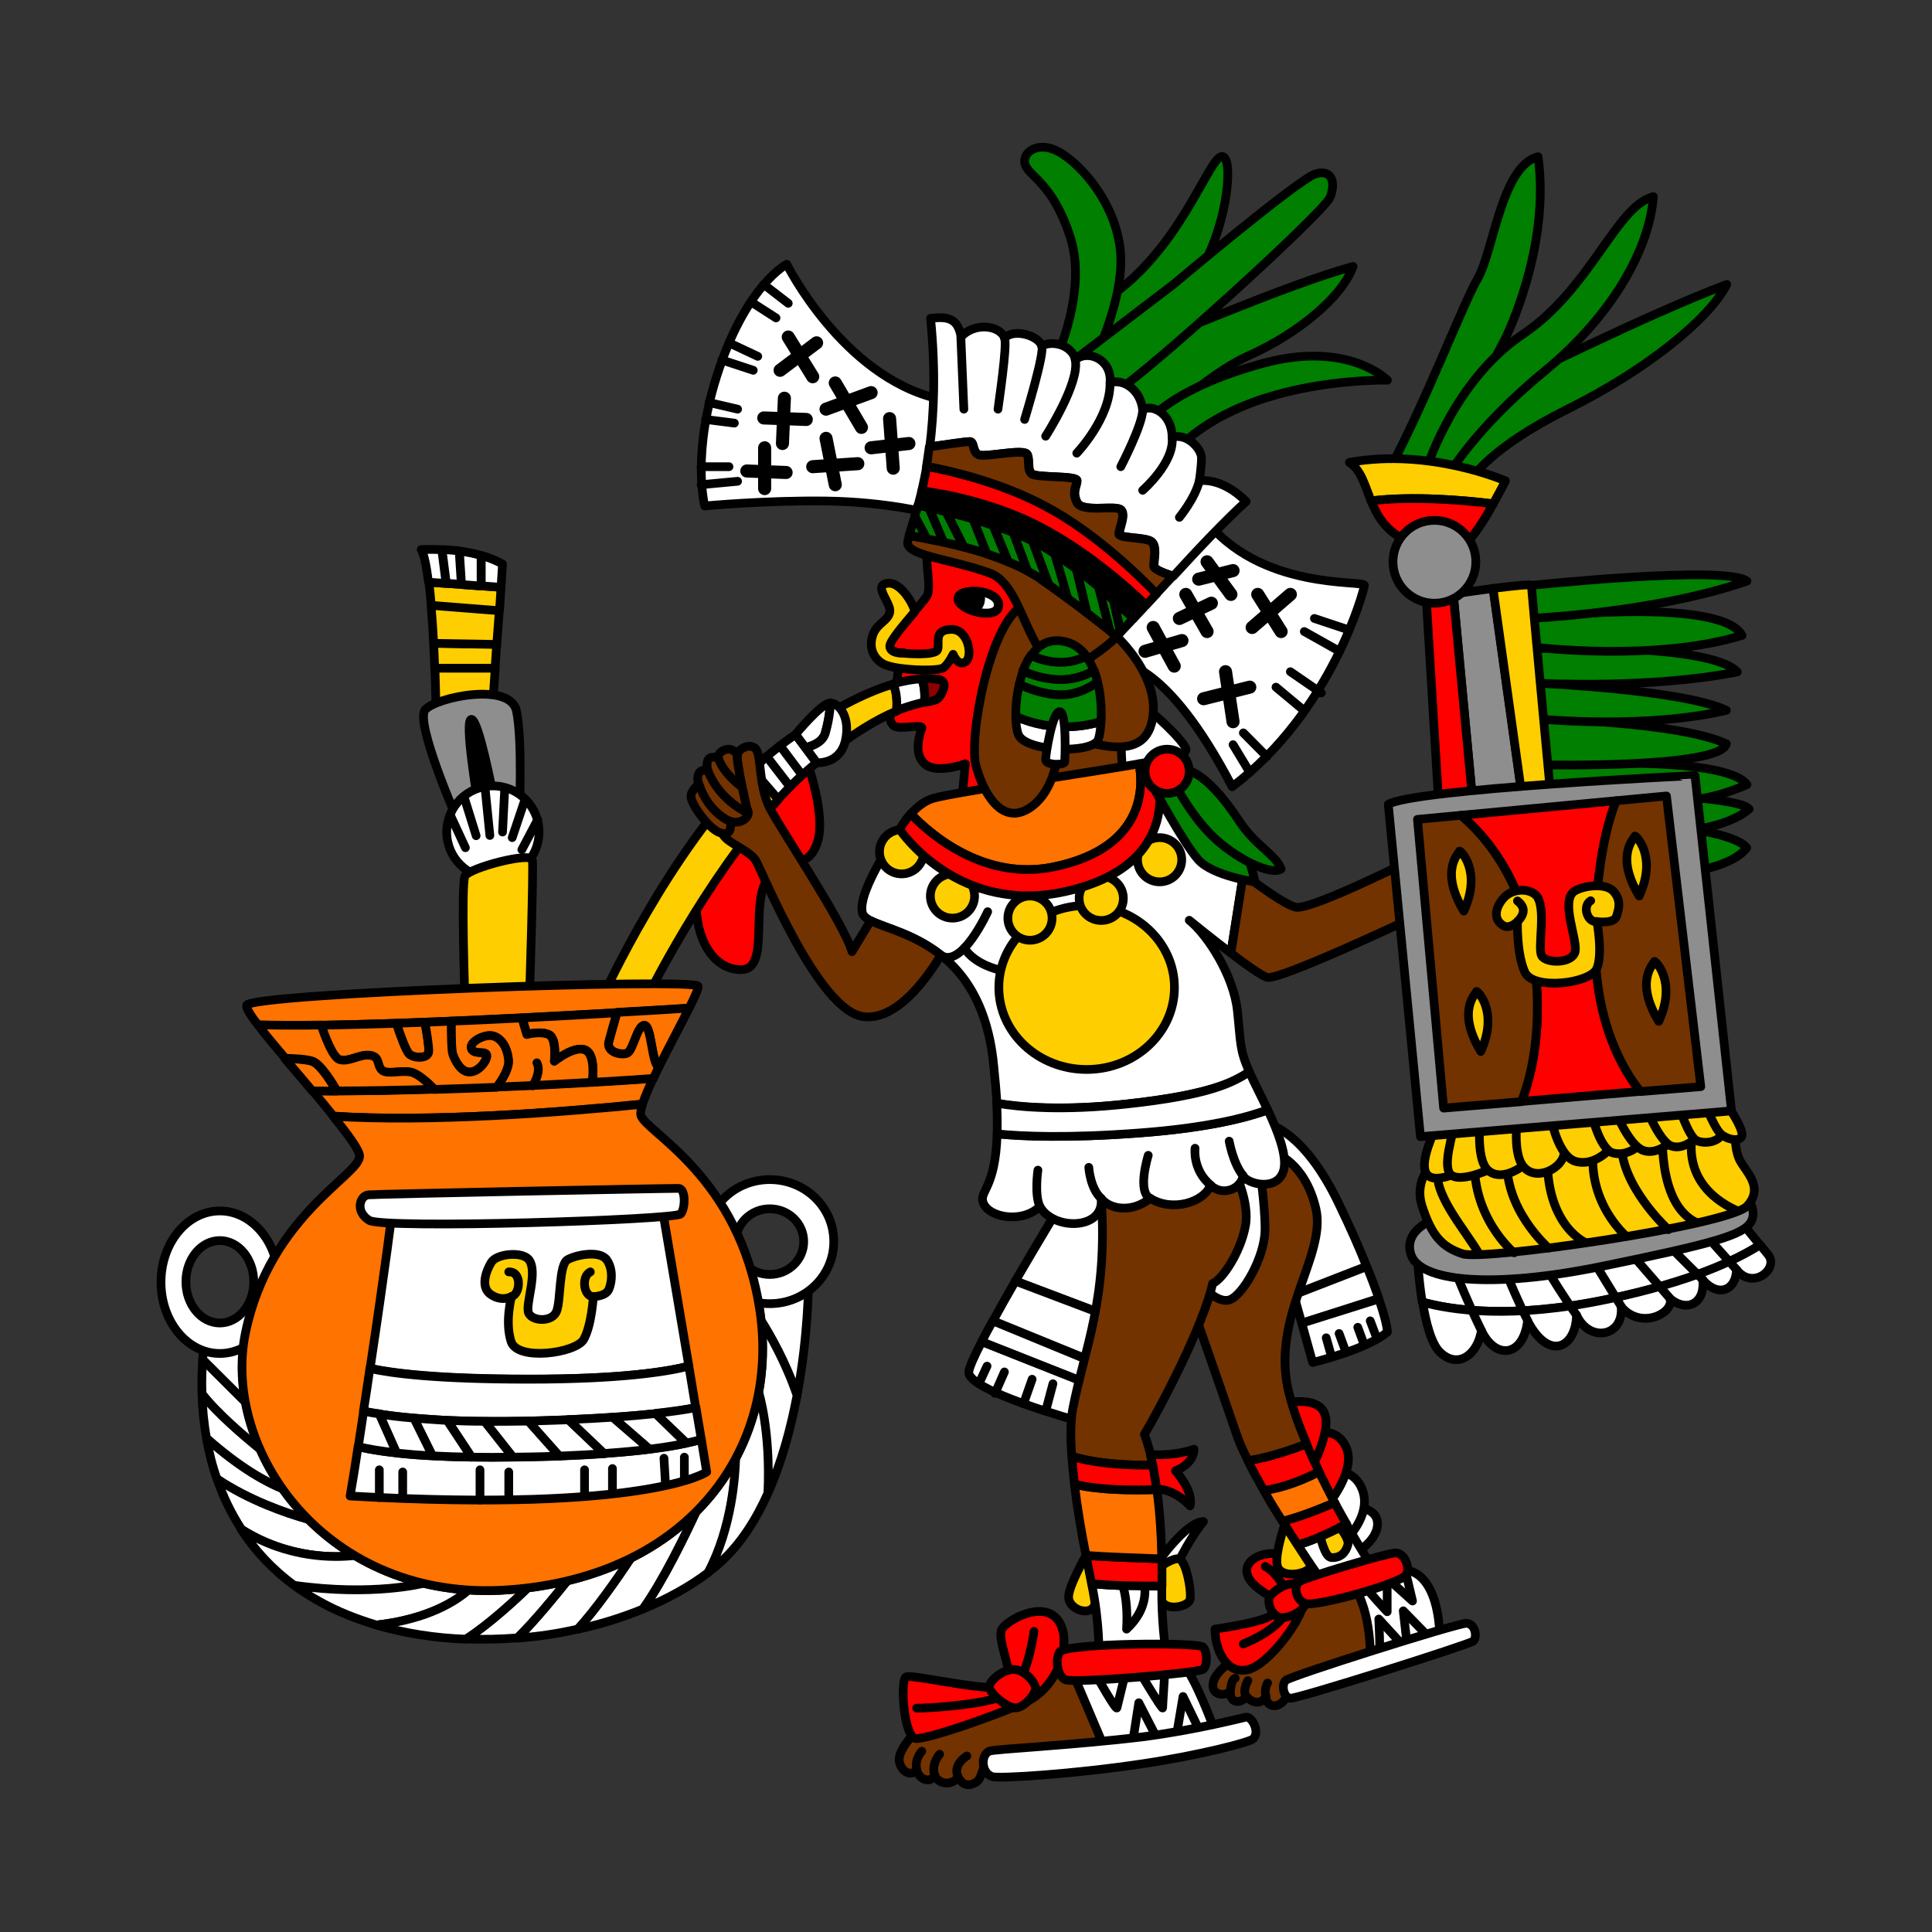 <svg version="1.1" id="Calque_1" xmlns="http://www.w3.org/2000/svg" x="0" y="0" viewBox="0 0 900 900" style="enable-background:new 0 0 900 900" xml:space="preserve"><rect x="0" y="0" width="900" height="900" fill="#333333" stroke="none"/><style>.st0,.st1,.st2{fill:#007f00;stroke:#000;stroke-width:4.058;stroke-linecap:round;stroke-linejoin:round;stroke-miterlimit:10}.st1,.st2{fill:#ffce00}.st2{fill:#fff}.st3{fill:#8e8e8e}.st10,.st3,.st4,.st5,.st6,.st7,.st8{stroke:#000;stroke-width:4.058;stroke-linecap:round;stroke-linejoin:round;stroke-miterlimit:10}.st10,.st5,.st6,.st7,.st8{fill:none}.st10,.st6,.st7,.st8{fill:red}.st10,.st7,.st8{fill:#723300}.st10,.st8{fill:#ff7300}.st10{fill:none;stroke-width:6.087}</style><path class="st0" d="M511.8 141.6c37.5-22.3 51-68.7 57.5-68.7 6.4 0 1.4 42.3-16.2 60.9S511.8 170 511.8 170l-10.2 7.1 7.9-27.4 2.3-8.1z"/><path class="st1" d="M202 299.6c.2 4.1.4 8.1.5 11.8h28.1l.8-11.3-29.4-.5z"/><path class="st1" d="m203.1 331.5 26.5-4.4 1.1-15.8h-28.1c.4 11.5.5 20.2.5 20.2zM233.4 273.6l-33.6-2.4c.4 3.3.8 7 1.1 10.8l31.8 2.5.7-10.9zM232.6 284.5l-31.8-2.5c.5 5.7.9 11.8 1.2 17.7l29.4.5 1.2-15.7z"/><path class="st2" d="M196.2 256c1.4 2.3 2.5 8 3.4 15.2l8.2.6-2-15.7c-3-.2-6.1-.2-9.6-.1zM205.9 256l2 15.7 7 .5-1-15.6c-2.5-.2-5.1-.5-8-.6zM234.1 262.8s-3.2-2.1-9.9-4.1v14.2l9.2.7.7-10.8zM214 256.7l1 15.6 9.1.7v-14.2c-2.8-.9-6.2-1.6-10.1-2.1z"/><path class="st3" d="M213.5 382.9s-20.5-46.6-15.4-52.3c5.1-5.8 39.6-13.1 42.5.6 2.9 13.7 1.3 49.2 1.3 49.2l-28.4 2.5z"/><path class="st4" d="M222.4 372.3s-6.3-37.2-2.8-37.2c3.4 0 10 34.6 10 34.6l-7.2 2.6z"/><circle class="st2" cx="229.6" cy="387.6" r="21.5"/><path class="st5" d="m210.1 380.4 6.7 14.5M216.2 371.3l5.6 18M225.9 366.5l2.3 22.7M235.1 367.7l-1 19.9M244.6 372.3l-6 17.9M250.5 381.8l-7.4 14"/><path class="st1" d="M216.6 466s-1.9-54.2 0-57.9c1.9-3.8 30.8-11.4 31.4-7.5.6 3.9-1.3 62.3-1.3 62.3l-30.1 3.1z"/><path class="st2" d="M623.8 561c-17-35.7-34.3-38-35.8-38.3l11.7 70 2.9 10.4 34-13.2c-3.1-7.9-7.3-17.5-12.8-28.9zM636.7 590l-34 13.2 3.7 13.2 35.9-11.5c-1.4-4.1-3.2-9.1-5.6-14.9z"/><path class="st2" d="m606.4 616.4 5.1 18.3s25.4-6.1 34.8-14.2c-.1-2.3-1.2-7.4-4-15.4l-35.9 11.3z"/><path class="st5" d="m617.8 623.2 2.5 8.9M623.8 621.2l3.2 8.7M632.5 618.3l2.9 7.9M638.3 615.3l3 7.9"/><path class="st2" d="M641.7 709.8c0 8.7-11.9 14.7-11.9 14.7l-6.4-12.7 4.6-10.2c.1 0 13.7-.4 13.7 8.2z"/><path class="st2" d="M621.4 685.6s10.1-1.8 13.6 9.5c3.3 11.4-7.7 21.8-7.7 21.8l-12.8-12.2 6.9-19.1z"/><path class="st6" d="M611 667.8s12.1-4 16.3 7c4.3 11-9.3 26.9-9.3 26.9l-12.6-23.2 5.6-10.7z"/><path class="st6" d="M594.4 653.9c1.3.4 19-4.6 22.6 4.5 3.8 9.1-8.4 30-8.4 30l-14.2-34.5z"/><path class="st7" d="M574.1 773.7s-9.1 5.5-9.1 11.4c0 4.2 4.4 5.2 8.1 3.1 0 6.1 5.8 5 7.5 2 2.2 2.9 7 4.4 9 0 .6 6.6 8.2 5.4 10.1-1.1 1.9-6.5 2.3-6.3 2.3-6.3l46.4-12.2-10.1-38.2-38.7 13.3-11 20.1-14.5 7.9z"/><path class="st6" d="M608.6 672.6c-8.6 3.3-18.8 6.6-27.3 7.8 2.2 4.6 4.8 9.2 7.5 14 9.6-1.4 18.8-5.3 25.7-8.8-2-4.3-4.1-8.6-5.9-13z"/><path class="st7" d="M600.5 649.1c-9.1-35.4 17.6-64 12.5-86-5.1-21.9-19.3-26.1-19.3-26.1l-29.1 2.3-8.4 71.7s11 31.4 19.6 56.5c1.3 4 3.2 8.3 5.6 12.9 8.5-1.2 18.7-4.5 27.3-7.8-3.4-7.9-6.3-15.9-8.2-23.5z"/><path class="st2" d="M638.3 728.4s-4.8-7.3-11.1-18.4c-6.3 3.3-14.9 7.4-22.8 9.7 6.6 10 11.6 17 11.6 17l22.3-8.3z"/><path class="st8" d="M614.5 685.6c-6.8 3.6-16 7.4-25.7 8.8 2.7 4.9 5.7 9.7 8.6 14.3 8.4-2.1 17.3-5.7 24.3-8.7-2.3-4.6-4.9-9.4-7.2-14.4z"/><path class="st6" d="M621.8 700c-7 3-15.9 6.6-24.3 8.7 2.4 3.9 4.8 7.6 7 11 8-2.3 16.5-6.4 22.8-9.7-1.7-3.1-3.7-6.4-5.5-10zM566 758.9c0 10 5.5 21.2 15.3 18.9 9.8-2.3 25.3-23.5 25.9-31.2.7-7.7-6.8-22-12.9-22.8-6.1-.9-15.6 3-13.1 10.1s14.7 10.3 14.4 14.8c-.3 4.5-10.7 7.4-29.6 10.2z"/><path class="st5" d="M579.2 765.8s22.4-8.5 20.6-20.1c-1.8-11.6-10.4-16-10.4-16"/><path class="st2" d="M629.7 737.5c9.9 13.3 8.6 36.8 8.6 36.8s25.4-8.5 32.5-8.4c0-33.8-15.1-34.3-15.1-34.3s-15.6 5.2-26 5.9z"/><path class="st5" d="M590.5 784s-1.7 2.6-.8 6.2M580.6 790.3c-2.1-2.6.7-7.4.7-7.4M575.4 781.8s-1.8 0-2.3 6.4"/><path class="st1" d="M604.5 719.8c-1.9-2.9-4-6.1-6.1-9.4-1.5 4.7-5.1 16.6-2.9 20.2 2.7 4.4 12.2 2.7 14.5 0 .3-.3.5-.8.6-1.4-1.8-2.8-3.9-6-6.1-9.4zM624.2 711.6c-2.8 1.4-6 2.9-9.2 4.3 1.1 3.7 2.6 9.6 5.4 9.7 4.1.1 6.5-2.3 7.5-6 .5-2.1-1.7-5.5-3.7-8z"/><path class="st6" d="m627.3 710-3.2 1.4.2.2c1-.5 2-1 3-1.6zM602.1 737.8c-4.4 0-10.3 4.4-10.9 6.8-.5 2.3.5 6.6 4.1 8.5s12.9-2.7 12.9-6.7-1.6-8.6-6.1-8.6z"/><path class="st2" d="M635.4 737.8c-.5 1 10.8 13 10.8 13v-15.6l11.8 10.6-3.8-16-18.8 8zM642.6 771.5c.5-.8-.3-17.3-.3-17.3l13.5 14.8-2.1-18.6 12.9 13.2-24 7.9z"/><path class="st6" d="M605.3 736.8c-2.8 2-1.8 8.6 2.9 10.2s45.3-9.5 47-13.6c1.7-4.1-1.3-10-5.1-10-3.6 0-42 11.4-44.8 13.4z"/><path class="st2" d="M598.9 782.8c-2.1 2.2-1 7.9 2.2 8.3s83.2-25 85.2-26.6c2-1.7 1-8.3-3.3-8.3s-81.9 24.5-84.1 26.6zM558.9 597.8s7.8 9.7 13.9 7.7c6.1-2 16.5-20 16.5-32.8 0-12.8-2.7-29.1-2.7-29.1L563 547l-4.1 50.8zM521.7 588l1.9-33.2-15-3.3L493 563s-9.8 16.2-20 33.7l42.3 16 6.4-24.7zM451.3 639.1c-.7 8.7 51.4 23 51.4 23l4.5-17.4-49.8-19.8c-3.6 6.9-5.9 12.1-6.1 14.2z"/><path class="st2" d="M462.5 615.3c-1.9 3.4-3.7 6.7-5.2 9.7l49.8 19.7 2.5-10-47.1-19.4zM515.3 612.8l-42.3-16c-3.6 6.2-7.2 12.6-10.4 18.5l47.3 19.3 5.4-21.8z"/><path class="st5" d="m459.8 636.4-3.8 8.2M467.9 639.1l-4.4 10M480.8 642.5l-4 11.4M490.5 644.6l-3.4 12.8"/><path class="st2" d="M538.9 728.4s13.6-19.6 21.7-19.6c-8.1 10.1-13.9 23.6-13.9 23.6l-7.8-4z"/><path class="st1" d="M536.6 732.5s8.4-6.5 12.2-6.4c3.8.1 6.5 15.9 5.5 19.2-1 3.2-11.2 5.4-13.2.2-2.2-5.3-4.5-13-4.5-13zM505.9 724.6s-8.5 14.9-8.1 19.7 7.3 7.7 10.7 5.3 5.4-17 5.4-17l-8-8z"/><path class="st7" d="m431.2 804-4.9 3s-8.2 8.4-7.4 13.4c.8 5 5.6 7.4 8.1 4.1 1.2 4.9 6.9 6.3 8.4 2.3 1.7 4.8 8.4 5 10.9 1 2 3.7 4.8 4.5 8.1 2.6 3.8-2 2.2-7.8 6.4-9.1 4.3-1.3 64-4.1 64-4.1l-20.9-45.7-18.8 2.8-25.1 21.3-21.8 6.3-5.9 2.1h-1.1z"/><path class="st5" d="M450.4 818s-6.8 4-4.1 9.7M435.4 826.7c-1.8-4.8 2.3-9.5 2.3-9.5M429.4 815.8s-3.6 3.9-2.3 8.6"/><path class="st2" d="M566 806.5s-9.4-26.1-15.5-31.8c-6.1-5.7-51.6 2.7-51.6 2.7l15.4 36.3 51.7-7.2z"/><path class="st6" d="M422 781.2c-2.7 1.7-1 28.7 4.8 28.7s31.6-8.8 49.4-16.2c17.9-7.4 23.7-30.3 16.4-39.3-7.3-8.9-23.5.4-25.9 4.5-2.3 4.2 4.1 17.9 3.8 25-.6 7-45.9-4.5-48.5-2.7z"/><path class="st5" d="M427 795.7c1 .3 38-1.4 44.9-8.1 6.9-6.7 9.8-27.6 9.8-27.6M510.5 780.2s9.4 16.7 9.8 15.4c.3-1.3 4.4-18 4.4-18h5.4s11.5 19.3 11.5 18c0-1.3 1.3-21.3 1.3-21.3l-32.4 5.9z"/><path class="st5" d="m527.3 813.7 3.2-20.5 9.2 18 8.1-1.3 3.3-19.6 8.3 17.1z"/><path class="st2" d="M508.5 737.7c3.9 18.8 3.4 33 3.4 33l31-3s-1.9-12.2-1.7-28.8c-9.8 0-23.1-.1-32.7-1.2z"/><path class="st7" d="M574.4 544.4h-58.1s-6.6-33.2-3.3 13.9c3.2 47.1-7.8 69.7-13.3 98.2-1 5.6-1.1 13.2-.4 21.9 12.6 3.8 27.8 4.3 37.7 4.1-1-5.1-2.2-9.9-3.9-14.3 8.4-14.2 27.4-50.7 31.8-70.3 4.8-2.1 12.9-14.6 15.2-26.5 2.4-11.8-5.7-27-5.7-27z"/><path class="st2" d="M524.8 758.9c12.7-11.9 7.5-23.7 7.5-23.7H521.6c.1-.1 4.2 7 3.2 23.7z"/><path class="st6" d="M508.5 737.7c9.6 1.1 22.9 1.2 32.8 1.1v-12.6c-11.3-.4-25.5-.9-35.3-1.6.8 4.5 1.6 8.9 2.5 13.1z"/><path class="st8" d="M500.5 691.4c1.3 10.8 3.2 22.3 5.4 33.2 9.8.7 24 1.2 35.3 1.6-.2-10.3-.8-21.5-2.3-32.3-11.1.4-27.3.3-38.4-2.5z"/><path class="st6" d="M499.3 678.5c.3 4.1.7 8.4 1.3 12.9 11.2 2.8 27.3 2.9 38.3 2.5-.5-3.9-1.1-7.7-1.9-11.4-9.9.2-25.2-.4-37.7-4z"/><path class="st6" d="M556.2 675.1c-7 2.5-14.9 2.8-20.3 2.5.4 1.6.7 3.1 1.1 4.8.7 3.7 1.3 7.4 1.8 11.2 3.6.1 9.4 1.5 15.6 7.9 1.7-7.1-6.8-16.3-6.8-16.3s8.6-3.2 8.6-10.1zM493.6 769.6c-2.3 4.3-.8 11.2 2.7 12.9 3.6 1.7 62.2-3.1 64.2-4.9 2-1.7 2-7.9 0-10.3-2-2.4-64.5-1.9-66.9 2.3z"/><path class="st2" d="M461.1 815.7c-4.1 1.3-4.4 9.8 1 11.9 2.9 1.1 38.6-1.2 70.4-6 26.1-3.9 49.8-10 51.3-11.6 3.3-3.3-.7-10.4-3.2-10.1-1.1.1-23.3 6-48.4 9.2-32.1 3.9-68.8 5.7-71.1 6.6z"/><path class="st6" d="M460.8 785.8c0 2.7 8.1 9.8 12.2 9.8s9.4-6.4 9.4-9.1-5.1-8.8-10.3-8.8c-5.2 0-11.3 5.5-11.3 8.1z"/><path class="st2" d="M524.7 514.3c39.3-4.4 49.7-10.1 57.3-15-4.6-10.4-3.9-12.8-5.6-28.7-1.8-16.3-14-35.2-22.4-41.9 0 0 9.8 8 19.4 15.3l5.8-36.9c-2.4-1.8-4.1-3.1-4.1-3.1l-37.8-44.7-118 27.2s-20 28.1-17.6 38.6c2.3 10.4 54.8 5.1 61.2 71.3.7 6.6 1.2 12.5 1.5 17.7 10.9 1.8 30.8 3.5 60.3.2zM530.5 527.8c-33.2 2.5-54.5 1.5-66 .4-.8 25.9-8.5 26.6-6.5 32.1 2.7 7.1 18.6 9.6 26.4 1.7 6.4 11.5 30.4 10.9 28.5-3.8 4.2 5.4 14.8 6.8 22.9 0 10.1 6.4 25.1 2 28.1-6.1 5.8 5.4 14.2 1.7 15.2-4.4 1.7 3.8 16.5 7.8 19-3 1.4-6.7-2.8-17.6-7.5-27.6-9.4 3.4-27.5 8.3-60.1 10.7zM693.1 577.2l-32.8 8.4s.5 10.1 2.2 20.9c13.5 3.8 41.8 8.1 87-1.3 38.2-8 59.3-18.1 70.4-25.2-4.8-5.8-9.7-11.9-9.7-11.9l-117.1 9.1z"/><path class="st2" d="M662.7 606.6c1.5 9.5 4.1 19.5 8.1 23.3 8.5 8.2 17.6.9 19.3-10.1 6.4 13.7 19.5 12.5 21.5-4.5 10.1 19.3 22.6 12.3 22.8-2.7 5.9 13 22.1 10.2 20.8-3.9 9.3 11.1 25 2.8 22.7-3.8 7.9 6.6 16.5 2.3 15.3-8.7 7.6 8.7 15.7 4.4 15.7-4.8 7.6 9.9 20.1-.5 14.7-7-1.1-1.4-2.4-2.9-3.7-4.5-11.1 7.1-32.2 17.1-70.4 25.2-45.1 9.6-73.3 5.2-86.8 1.5z"/><path class="st5" d="m809 591.5-11.6-13M779.9 582.8l13.4 13.4M778 604.9l-15.8-18.2M744.1 590.4l11.2 18.3M734.4 612.6c-6.1-8.6-12.1-18.5-12.1-18.5M703 596.2s4.2 10.3 8.7 19.1M690.1 619.8c-6.4-13.1-11-24.8-11-24.8"/><path class="st3" d="M669.5 567.4s-16.2 4.9-12.2 17.1c4.1 12.3 36.6 16.1 89 5.4 52.3-10.7 65.7-14.6 69.3-20.6 3.6-5.9-3-13.4-3-13.4l-143.1 11.5z"/><path class="st1" d="M668 541.5s-9.8 7.6-5.4 20.8c4.4 13.2 9 18.6 18.8 21.8s124.1-13.2 132.5-22.3c8.4-9.1-1.5-16.6-3.8-22.1s-1.6-11.5-1.8-13.7l-60.9-17.6-79.4 33.1z"/><path class="st5" d="M669.5 546.5c0 12 12.6 25.9 19.7 37.9M687 537.1c-2.4 29.5 18.3 46.5 18.3 46.5M702.1 538.2c-2.1 24.8 19.3 43.2 19.3 43.2M721.3 531.4c-3.8 37.7 16.7 47.1 16.7 47.1M742.5 532.9c-3.9 26.9 14.9 42.8 14.9 42.8M755.3 530.8c-1.3 21 21.9 42 21.9 42M774.6 524.2s-3.3 36.7 15.9 45.4M789 526.2s-8.4 24.7 20 37.7"/><path class="st1" d="M668.5 525.8c0 .8-7.4 15.2-4.1 20.8 3.3 5.6 16.1-1 16.1-1v-22.8l-12 3z"/><path class="st1" d="M677.6 519.9c1 4.4-5.3 19.4-2.7 25.9 2.5 6.5 18.4-.8 18.4-.8v-22.3l-15.7-2.8z"/><path class="st1" d="M689.8 518.7s-2.8 20.8 3.3 26.4 15.6-1.5 15.6-1.5l-.5-22.3-18.4-2.6z"/><path class="st1" d="M707.5 516.2s-3.8 20.3 2.3 27.4c6.1 7.1 18.3.3 18.8-6.3s-6.3-18.5-6.3-18.5l-14.8-2.6z"/><path class="st1" d="M722.3 519.9s3.2 18.6 11.6 21.1c8.4 2.5 15.5-5.2 15.5-5.2l-7.9-22.6-19.2 6.7z"/><path class="st1" d="M740.8 516.2s3.9 19.6 11 21c7.1 1.5 12.5-4.3 12.5-4.3l-11-18.4-12.5 1.7z"/><path class="st1" d="M752.5 517.7s6.3 15.7 12.9 18.2c6.6 2.4 13.2-4.2 13.2-4.2l-8.4-15.4-17.7 1.4z"/><path class="st1" d="M765.6 513.1s7 18.8 13.1 20.8 12-4.5 12-4.5l-6.9-18.6-18.2 2.3z"/><path class="st1" d="M781.9 514.7s4.6 15 8.6 16.7c4.1 1.7 9.9.4 11.5-2.9 1.5-3.3-5.6-15.3-5.6-15.3l-14.5 1.5z"/><path class="st1" d="M792 508.6s6.1 16.8 9.9 19.9c3.9 3 9.6 3.3 9.6 0s-5.1-11-5.1-11l-6.9-6.6-7.5-2.3z"/><path class="st0" d="M784.9 371.3s26.7 1.5 29.9 5.6c-8.4 7.4-25.4 9.6-25.4 9.6s19.8 2.8 24.3 8.4c-6.1 8.4-24.9 11-24.9 11l-3.9-34.6z"/><path class="st0" d="m713.1 357.9 8-1.5s82.1-5.2 92.7 9.1c-16.7 7.3-28.2 7.3-28.2 7.3l-62.2 1.3-10.3-16.2z"/><path class="st0" d="m710.4 340.4 8.7-5.4s62.8 1.2 85.1 11.5c-2.8 11.5-85.1 9.8-85.1 9.8l-8.7-15.9z"/><path class="st0" d="m710.4 321.6 7.2-3.3s67.2 3.1 86.6 12.6c-37.1 8.7-85.1 4.2-85.1 4.2l-8.7-13.5z"/><path class="st0" d="M710.4 302.3s85.4-3.6 98.9 10.7c-40.1 8-91.7 5.3-91.7 5.3l-7.2-16z"/><path class="st0" d="M710.4 288.1s90.8-10.9 101.1 7.9c-40.9 12.5-97.4 5.4-97.4 5.4l-3.7-13.3z"/><path class="st0" d="M713.4 272.7s90.6-9.6 100.4-2c-43.1 14.9-101.4 17.4-101.4 17.4l1-15.4z"/><path class="st6" d="M325.2 408.1c-4.3 27.1 6.4 43.9 20.3 43.6 13.8-.3 3.1-32.5 12.9-43.3 9.7-10.9 17.1-2.3 22.1-15.2 5-12.9-5.2-40.2-5.2-40.2l-31.8 22.8c-.1.1-14.1 5.2-18.3 32.3z"/><ellipse class="st1" cx="506.2" cy="460" rx="40.9" ry="38.2"/><path class="st2" d="M533.4 329.9c2.1.1 18.7 15.7 19.1 19.2.3 3.3-22.5 19.7-22.5 19.7l-18.8-6.3 1.1-21 21.1-11.6z"/><path class="st7" d="M522.1 339.9c-.4 1.3 1.1 25 1.1 25l-42 3.9 2.1-28.9h38.8v0z"/><circle class="st1" cx="420" cy="396.8" r="10.3"/><circle class="st1" cx="443.7" cy="417.4" r="10.3"/><circle class="st1" cx="479.8" cy="427.7" r="10.3"/><circle class="st1" cx="513" cy="418.5" r="10.3"/><circle class="st1" cx="540.2" cy="400.5" r="10.3"/><path class="st6" d="M432.7 254.2c-2.7 5.8 1.7 19.5-1 23.6-2.7 4.2-17.2 19.3-17.2 23s6.4 3.3 6.4 3.3-5.3 14.8-1.7 15.1 15.5-2.8 18-2.8c2.3 0 2.3 6.3.3 8.1-2 1.8-21 3.9-22 5.8-1 1.8-1.7 6 1 7.9s13.7-1.2 12.9 1.1c-.8 2.3-4.1 11.6 1.3 16.5 5.4 5 19 0 19 0l-2 20.6 27.1-8.1 12.4-96.2-44.8-19.7c-.2.3-7-3.8-9.7 1.8z"/><path class="st8" d="M491 403.8c43.7-9.2 41.4-38.9 39.6-48-21.2 3.8-87.1 13.4-95.9 16.1-4.4 1.3-7.8 4.4-10.4 7.2 10.3 10.9 35.3 31.4 66.7 24.7z"/><path class="st6" d="M536.2 354.7c-1.1.3-3 .6-5.6 1.1 1.8 9.1 4.2 38.9-39.6 48-31.4 6.6-56.5-13.9-66.8-24.7-3.3 3.8-5.1 7.3-5.1 7.3s27.4 41.3 79.4 28.4c52.3-12.8 42.7-52.6 37.7-60.1z"/><path class="st2" d="M436.8 185.7c-44.3-10.4-70.3-62.6-70.3-62.6s-18 9.1-31.4 48.4-6.8 64.2-6.8 64.2 28.4-2.7 56.8-2.3 49 5.9 49 5.9 47-43.2 2.7-53.6zM560.7 241c25.6 34.5 75.3 29.1 74.9 31.7-.3 2.5-15.1 58.4-61.6 93.8-31.1-59.6-51.8-57.1-51.9-58-.1-.8-15.6-22.8-15.6-22.8s28.7-79.1 54.2-44.7z"/><path class="st7" d="M476 282.3c-15.2 9.1-24.9 61.9-21.3 74.6 2.7 9.9 9.1 23.3 19.3 21.8 6.6-1 18.7-9.8 19.3-35 8.4-1.5 37.5 14.1 43.1-6.6 5.6-20.7-16.2-40.6-16.2-40.6l-9.6-15.5-34.6 1.3"/><path class="st0" d="M491.8 167.4s14.9-31.8 6.8-56.8c-8-25.1-19.2-28.4-21-33.8-1.8-5.4 5.1-10.9 14.2-6.8s26.6 21.6 29.9 44.9c3.3 23.3-13.2 55.1-13.2 55.1l-16.7-2.6zM534.6 159.9c2 0 64.9-27.4 95.7-35.8-5.1 14.5-26.1 31.4-48 41.3-22 9.8-44.9 33.8-44.9 33.8l-22-4.4 1.1-22 18.1-12.9z"/><path class="st1" d="M442.9 293.2c-8.1.3-5.1 6.3-6.1 9.4s-15.9 1.7-15.9 1.7-6.4.3-6.4-3.3c0-2.4 6.4-9.9 11.5-15.9.8-1-6.1-15.4-13.5-13.2-5.3 1.5 2.7 9.1 2 13.2-.7 4.1-5.8 5.1-7.8 10.4-2 5.4-.4 10.9 4.8 13.8 5.1 2.9 25.7 3.7 28.1 1.7 2.4-1.9 4.4-6.2 4.4-6.2s2.3 6 5.9 3.4c3.4-2.4 1.2-15.4-7-15z"/><path class="st2" d="m357.1 352.4 10.9 14.1c1.9-1.9 3.9-3.8 5.8-5.6l-10.4-13.6-6.3 5.1z"/><path class="st1" d="m281.6 462.6 20 1.7s26.9-54.7 61-91.9l-11.9-13.9c-39.2 38.6-69.1 104.1-69.1 104.1z"/><path class="st2" d="m350.6 358.5 11.9 13.8c1.8-1.9 3.7-3.9 5.5-5.8l-10.9-14.1c-2.1 2-4.3 4-6.5 6.1zM368.2 343.8c-1.6 1.1-3.2 2.3-4.8 3.6l10.3 13.7c1.8-1.7 3.8-3.3 5.6-4.9.4-.3.7-.6 1.1-.9l-9.7-13.1c-.9.5-1.7 1-2.5 1.6z"/><path class="st1" d="M416.1 318.7c-10.4 3-25.2 9.7-45.4 23.5l9.7 13.1c16.6-13.7 28.6-20.5 37.2-24 .7-6.2-.4-10.3-1.5-12.6z"/><path class="st2" d="M429.2 316.2c-3.2.2-7.6.8-13.2 2.4 1.1 2.3 2.2 6.5 1.6 12.5 5.7-2.3 9.9-3.3 13-4 .3-3 .2-7.7-1.4-10.9z"/><path d="M437.2 316.6c-1-.1-3.6-.7-7.9-.5 1.6 3.1 1.6 8 1.4 11.1 3.7-.7 5.8-.9 6.8-2.4 3.3-4.7 3-7.8-.3-8.2z" style="fill:#8e0000;stroke:#000;stroke-width:4.058;stroke-linecap:round;stroke-linejoin:round;stroke-miterlimit:10"/><path class="st5" d="M460.1 424.7S448 451.4 438.3 445"/><path class="st5" d="M449.2 441.6c4.8 7.7 15.9 10.1 15.9 10.1M572.6 531.6s1.8 10.4 6.5 16.1M556.7 534.9s-1.3 10.1 7.3 17.2M535.9 558.3c-6.4-3-1-20.1-1-20.1M507.2 543.8s.6 9.8 5.8 14.5M484.4 562c-2.6-5.5-.9-16.9-.9-16.9"/><path class="st2" d="M530.5 527.8c32.5-2.4 50.6-7.3 60-10.8-2.9-6.3-6.1-12.3-8-16.6-.2-.4-.3-.7-.5-1.1-7.6 4.9-18.1 10.8-57.3 15-29.5 3.2-49.4 1.5-60.4-.4.3 5.5.3 10.1.2 14.3 11.5 1.2 32.8 2.1 66-.4z"/><path class="st7" d="M657.6 427.7v-27.2s-47.4 23.8-54.1 22.1c-5-1.2-17.8-10.6-24.3-15.5l-5.8 36.9c7.3 5.6 14.4 10.6 16.9 11.3 5.7 1.5 67.3-27.6 67.3-27.6z"/><path class="st3" d="M695.6 274.1c-6.2.8-12.9 1.8-18.6 2.6l9 96 23-2-13.4-96.6z"/><path class="st6" d="m664.4 278.8 5.8 95.4 15.8-1.3-9-96c-7.1 1-12.6 1.9-12.6 1.9z"/><path class="st1" d="M722.3 369.7s-8.9-95.2-8.9-97c0-.7-8.1.2-17.9 1.4l13.5 96.7 13.3-1.1z"/><path class="st5" d="m355.8 132.5 11.4 8.8M350.9 141.3l10.6 6.8M339.6 159.7 353 166M336.3 167.7l14.6 4.8M330.3 187.5l13.3 3.1M328.7 195.4l13.4 1.7M326.6 217.4h13M326.6 225.8l17-1.6"/><path class="st10" d="M356.2 208.6v19M347.9 219.4l18.3.7M365.4 185.5l-.9 21.1M355.8 194.7l19.8.7M367.2 157l11.4 18.5M363.4 172.5l17-12.8M389.1 178.4l12.2 20.7M384.8 190.6l21-7.7M384.8 204.2l4.3 21.6M378.6 217.4l21-1.4M414.4 195l1.7 23.1M405.8 208.6l17.6-2M552.4 276.9l9.9 17.3M549.4 288.1l14.9-7.1M562.3 261.7l11.1 15.2M558.4 269.8l16-4M537.2 292.3l9.8 18M533.4 303.4l17.2-5M570.9 312.9l3.5 23.3M560.7 325.5l21.5-5.4M585.9 276.9l10.9 17.3M583.3 292.3l17.8-15.4"/><path class="st5" d="m612.3 288.1 16.2 5.4M607.6 294.2l16.4 9.2M601.1 312.9l14.4 9.9M594.4 320.1l13.2 11M579.2 341.4l10.9 11M574.4 346.9l7.8 12.9M446.3 278.9c0 5.5 19 10.4 19 3s-19-8.6-19-3z"/><path class="st2" d="M455.6 275.5c.7.9 1.1 2.1 1.1 3.4 0 2.5-1.6 4.7-4 5.5 5.5 1.9 12.3 1.9 12.3-2.5.2-3.7-4.6-5.9-9.4-6.4z"/><path class="st4" d="M456.8 279c0-1.3-.4-2.4-1.1-3.4-4.7-.5-9.4.6-9.4 3.3 0 2.2 3 4.3 6.6 5.6 2.2-.8 3.9-3 3.9-5.5z"/><path class="st7" d="M423.5 249.6c-.4 1.5-.7 2.6-.7 3.3 0 6.1 21.5 7.8 38.6 14.2s17.2 48.7 39.6 43.2c1.6-.4 12.9-7.2 19.3-13.8 0 0-10.9-9.4-34.8-26.4-18.1-12.6-48.2-18.4-62-20.5z"/><path class="st2" d="M384.4 341.4c2.3-8 2.3-13.9 2.3-13.9-4.1 0-16.1 14.6-16.1 14.6l4.6 6.1c3.8-.8 8.1-2.8 9.2-6.8z"/><path class="st2" d="M386.8 327.5s0 5.9-2.3 13.9c-1.1 4.1-5.4 6-9.2 6.9l5.2 7s10.7.9 13.3-10.2c2.5-11.2-3-17.6-7-17.6z"/><path class="st0" d="M509.6 312.5c-.9-2.4-2.1-4.8-3.7-6.8-3.1 1.5-7.2 2.8-11.8 2.8-5.8 0-10.6-1.6-13.9-3.2-1.5 2.1-2.7 4.7-3.8 7.4 3.1 1.4 9.8 4 17.7 4 6.8-.1 12.3-2.4 15.5-4.2z"/><path class="st0" d="M511.3 317.7c-.4-1.8-1-3.6-1.6-5.3-3.2 1.8-8.7 4.2-15.4 4.2-7.8 0-14.5-2.5-17.7-4-.7 2-1.3 4.1-1.8 6.2 3.7 1.7 11.6 4.9 19.5 4.9 7.8 0 14.1-3.8 17-6zM506.1 305.7c-2.7-3.8-6.5-6.4-11.5-7.1-6.3-.9-10.9 2-14.2 6.7 3.3 1.5 8.1 3.2 13.9 3.2 4.6 0 8.6-1.3 11.8-2.8z"/><path class="st2" d="M473.2 333.8c0 3.7.5 6.7 1.2 8.4 3.3 8.1 34.5 9.1 37.2 2.3.6-1.5 1.1-4.6 1.3-8.4-6.8 2.1-22.4 5.3-39.7-2.3z"/><path class="st0" d="M512.9 336.1c.3-5.3 0-12-1.6-18.4-2.8 2.1-9.1 6-17 6s-15.8-3.1-19.5-4.9c-1.2 5.2-1.7 10.6-1.6 14.9 17.3 7.7 32.9 4.5 39.7 2.4z"/><path class="st2" d="M493.6 331.5c-3.3 0-6.5 19.7-6.5 22.4s8.8 2.6 8.9 1c.1-1.6 1-23.4-2.4-23.4z"/><path class="st0" d="M518.9 183.2c15.5-9.4 98.1-84.5 100.7-91.3 2.7-6.8 1-13.2-6.8-10.9s-66.2 51.5-66.2 51.5l-45.9 35 7.9 15.5c.2.2-5.2 9.8 10.3.2zM536.8 194.4s11.6-14.2 51.4-25.1c39.9-10.9 58.1 7.8 58.1 7.8s-28.7-.7-57.1 8.4c-28.4 9.1-39.9 23-39.9 23l-12.6-2.8.1-11.3h0z"/><path class="st4" d="M429.4 228.6c-.6 2.4-1.1 4.7-1.7 6.7 12.4 2.6 39.2 9 55.8 17.9 16.3 8.6 35.5 26.2 44.5 35 1.8-2 3.9-4.1 5.8-6.3-9.1-8.7-27.6-25.1-49.4-36.5-20.6-10.7-42.6-15.1-55-16.8z"/><path class="st6" d="M486.9 235.7c-20.1-10.7-42.3-15.9-55.2-18.5-.7 4.2-1.5 7.9-2.3 11.4 12.5 1.7 34.5 6.1 55.1 16.8 21.8 11.4 40.3 27.7 49.4 36.5 1.6-1.7 3.3-3.6 5-5.4-8.6-8.8-29.1-28.8-52-40.8z"/><path class="st2" d="M580.5 233.6c-11.7-11.7-21.8-9.6-21.8-9.6s1-6.6 1-10.7-6.6-11.7-13.7-9.6c0-11.2-9.6-15.7-13.7-12.7-1-9.6-9.1-14.7-15.2-12.7 1-10.7-10.1-15.7-16.2-10.7-.8-5.1-8.1-9.6-15.7-6.6-1.5-4.6-12.7-8.1-17.2-3.6-2.5-6.1-14.2-7.2-20.3-.5-1.5-8.6-6.1-9.6-14.2-8.6 2.4 24.4 1.6 44.2-.4 59.9 7.7-1.1 17.2-2.5 18.7-2.5 2.3 0 1 4.6 4.1 6.1 3 1.5 21.6-3.2 22.8 0s-.2 6.9 2 8.9 21.1.7 21.1 3.2-2.4 5.1 0 10.1c2.4 5.1 18.4 1 20.6 3.6 2.2 2.5-1.2 9.1-1 11.2.2 2 12.7 1.3 15.2 3.6 2.5 2.2 1 8.3 1 11.2 0 1.6 3.9 3.1 9 4.8 11.7-12.8 24.2-26 33.9-34.8z"/><path class="st7" d="M537.4 263.6c0-2.8 1.5-8.9-1-11.2-2.5-2.2-15-1.5-15.2-3.6-.2-2 3.2-8.6 1-11.2s-18.1 1.5-20.6-3.6 0-7.6 0-10.1-18.9-1.2-21.1-3.2-.8-5.8-2-8.9-19.8 1.5-22.8 0-1.7-6.1-4.1-6.1c-1.4 0-11 1.3-18.7 2.5-.4 3.1-.9 6.2-1.3 9 12.8 2.4 35.1 7.8 55.2 18.5 22.9 12.1 43.5 32.1 51.9 40.9 2.5-2.7 5.1-5.5 7.6-8.2-5-1.7-8.9-3.3-8.9-4.8z"/><path class="st5" d="M549.4 241s7.3-8.8 9.3-17M546 203.7c1.3 11.7-13.7 24.7-13.7 24.7M522.1 217.4s10.2-19.6 10.2-26.4M517.1 178.4c.2 16.3-15.5 32.7-15.5 32.7M500.9 167.7c2.2 10.6-13.8 35.5-13.8 35.5M485.2 161.1c1.9 2.2-7.9 34.3-7.9 34.3M464.9 190.6c0-.6 4.6-30.7 3-33.1M447.6 157l1.4 33.6"/><path class="st0" d="m440.8 238.4 8.2 16.4c3.6.9 7.1 2 10.7 3.1l-6.4-16.2c-4.4-1.2-8.5-2.3-12.5-3.3zM462.7 244.7l7 17c3.1 1.3 6.2 2.7 9 4.3l-6.7-18c-3-1.1-6.1-2.2-9.3-3.3z"/><path class="st0" d="m453.3 241.8 6.4 16.2c3.3 1.1 6.7 2.3 9.9 3.8l-7-17c-3-1.1-6.2-2.1-9.3-3zM427.6 235.4c-.5 1.9-1 3.7-1.5 5.3l5.5 10.3c2.5.5 5.2 1 8 1.6l-6.9-16.1c-1.8-.4-3.5-.8-5.1-1.1z"/><path class="st0" d="m432.7 236.5 6.9 16.1c3 .7 6.2 1.4 9.3 2.2l-8.2-16.4c-2.8-.7-5.6-1.4-8-1.9zM424 247.6c-.2.7-.4 1.3-.5 1.8 2.3.4 5.1.8 8.2 1.4l-5.5-10.3c-.9 2.9-1.6 5.2-2.2 7.1zM511.6 273.3l5.3 20.5c2.2 1.8 3.2 2.7 3.2 2.7.6-.6 1.3-1.3 1.9-2l-3.3-14.8c-2.1-2-4.5-4.2-7.1-6.4z"/><path class="st0" d="m501.5 265.2 4.8 20.3c4.9 3.7 8.3 6.5 10.7 8.3l-5.3-20.5c-3.3-2.7-6.7-5.5-10.2-8.1zM518.8 279.6l3.3 14.8c1.8-1.9 3.9-4.1 5.9-6.3-2.5-2.2-5.6-5.2-9.2-8.5zM483.4 253.2 481 252l7.6 20.4c3.2 2.3 6.2 4.5 8.8 6.4l-6-20.8c-2.7-1.7-5.3-3.4-8-4.8z"/><path class="st0" d="m491.4 258 6 20.8c3.3 2.4 6.3 4.7 8.8 6.6l-4.8-20.3c-3.3-2.4-6.6-4.9-10-7.1zM472 248l6.7 18c2.3 1.3 4.7 2.6 6.7 4.2 1.1.8 2.1 1.5 3.1 2.2l-7.6-20.4c-2.7-1.4-5.8-2.7-8.9-4zM537.2 366.5s14.2 26.4 21 34c6.8 7.6 26.4 10.3 26.4 10.3s-3-16.5-11.2-24.3-22.8-28.4-22.8-28.4l-13.4 8.4z"/><path class="st0" d="M550.6 358.1c9.6 1.2 19.5 13.5 26.9 24.7s17 15.5 19.3 22c-4.8 3.3-21.6-5.1-32.2-15.5-10.6-10.4-18-25.4-18-25.4s-5.6-7.1 4-5.8z"/><circle class="st6" cx="543.7" cy="359.3" r="10.3"/><path class="st7" d="M396.9 443.3c-3.8-13.2-32.9-56.5-38.2-66.7s-4-23.9-6.4-27.4c-2.4-3.4-8.1-.7-8.8 2.3-.7 3 4.4 25.1 4.4 25.1s-13.2 8.7-10.9 12.5 11.9 7 14.9 11.5c3 4.6 29.2 70.7 50.5 73 15.5 1.7 29.4-17.9 35.9-28.7-12.4-9.8-26-12.7-32.7-16-2.2 3.7-5.3 8.7-8.7 14.4z"/><path class="st7" d="M343.4 351.6c-3-5.4-9.8-1.1-8.8 1.7-4.8-2-6 1.3-4.8 6-2.5-1.4-5.9.1-4.4 5.9-3.8 4-4.4 5.4-2.3 9.4 2 4.1 8.4 12.5 12.9 13.5s4.4-2.1 4.4-5.5c4.2 1.7 10.2-2 7.5-6.1 0 .2-5.1-21.8-4.5-24.9z"/><path class="st5" d="M334.7 353.3c2.1 6.9 10.8 13.3 10.8 13.3M325.6 365.2c4.4 13.7 14.8 17.6 14.8 17.6M329.9 359.3c5.4 13.8 18.6 19.5 18.6 19.5"/><path class="st3" d="M646.7 374.7c3.3 33.5 15 154.8 15 154.8l144.9-12-17-156.2c-.1-.1-131.8 6.3-142.9 13.4z"/><path class="st6" d="m752.9 373-72.3 6.8c9.5 7.8 28.1 27.5 33.6 63.7 5.4 35.2-1.2 58.9-5.4 69.6l55.4-4.7c-7.2-8.8-21.1-30.7-21.1-68.7-.1-37.5 6.4-58.2 9.8-66.7z"/><path class="st7" d="M714.1 443.5c-5.5-36.2-24.1-55.8-33.6-63.7l-20.2 1.9 12.2 134.5 36.2-3c4.3-10.8 10.8-34.6 5.4-69.7zM776.3 370.8l-23.4 2.2c-3.4 8.4-9.8 29.2-9.8 66.8 0 37.9 13.9 59.9 21.1 68.7l28.1-2.3-16-135.4z"/><path class="st1" d="M679.9 396.5c0 .8-9.6 8.7 2 27.9 8.7-18.9-2-28.7-2-27.9zM687.8 461.9c0 .8-9.6 8.7 2 27.9 8.6-18.9-2-28.7-2-27.9zM770.7 447.9c0 .8-9.6 8.7 2 27.9 8.7-18.9-2-28.6-2-27.9zM761.6 389.5c0 .8-9.6 8.7 2 27.9 8.7-18.9-2-28.6-2-27.9zM706.9 429.3s-3.7 3.9-6.9 1.7c-5.4-3.6-2.4-10.2 1.5-13.7 3.7-3.1 10.3-3.7 14-.3 5.2 5.3.5 24.8 2.7 28.3 2.2 3.6 14 3.6 15.5-1.8s-7.1-23.9-.2-28.4c4-2.5 14.4-4 18.1.1 3.7 4.1 2.6 8.1 1.4 11.7-1.2 3.6-9.1 2.4-9.1 2.4s2.9 15.2-.1 22c-3 6.8-29.6 10.2-33.5 1.5-3.9-8.8-3.4-23.5-3.4-23.5z"/><path class="st5" d="M741 419.6c-4 2.4-1.6 10.2 2.8 9.7M706.9 419.7c3.9 3 3.3 6.3 0 9.6"/><path class="st0" d="M648 217.4c17.7-33.9 33.4-75.6 40.5-87.9s11.1-52.4 28-56.5c5.9 42.3-15.2 84.5-15.2 84.5L666.4 224s-15.2 1.8-18.4-6.6zM703 178.4c1-.2 63.6-31.7 101.4-45.9-8.1 16-37.2 39.7-73.8 57.9s-44.5 32-44.5 32l-15.1-1.6 32-42.4z"/><path class="st0" d="M664.9 217.4s12.7-40.3 44.4-61.6c31.8-21.3 43.6-59.9 60.9-64.2-1.7 23.3-18 54.5-50.9 81.5s-45.4 49.4-45.4 49.4l-9-5.1z"/><path class="st1" d="M695.6 234.7c3.2-5.8 5.7-10.7 5.7-10.7s-35.2-15.4-72.7-8.6c5.5 3.6 7.2 10.7 10.1 18 19-2.4 42.5-.5 56.9 1.3z"/><path class="st6" d="M638.7 233.3c2.7 6.7 6.5 13.5 15.2 17.9 18.3 9.1 18.3 3 25.1 3.8 4.2.4 11.6-11.2 16.6-20.3-14.4-1.8-37.9-3.7-56.9-1.4z"/><circle class="st3" cx="668.2" cy="261.7" r="19.3"/><path class="st2" d="M131.8 693.6c-6.9-2.8-19.4-9.2-35.6-23.6 1.1 6.3 2.6 12.7 4.9 19 14.9 9.9 32.2 15.9 42.8 19-4.5-4.7-8.5-9.4-12.1-14.4z"/><path class="st2" d="M165.4 724.6c-8-4.8-15.2-10.4-21.5-16.7-10.7-3-28-9-42.8-19 2.7 8 6.5 16 11.4 23.5 22.1 14 44.2 13.3 52.9 12.2z"/><path class="st2" d="M165.4 724.6c-8.8 1-30.8 1.8-53.1-12.2 6.2 9.5 14.2 18.4 24.7 26.1 36.7 5.3 60.5-1 60.5-1s-23.7 6.2-60.5 1c3.8 2.7 7.8 5.4 12.3 7.8 8.1 4.5 16.8 7.9 26.1 10.7 24.4-2.7 37.5-11.6 42.9-16.3-20.2-1.3-38-7.2-52.9-16.1zM121.4 675.3c-3.2-7.2-5.6-14.6-7-22.1l-20-20c-.3 5-.5 10.4-.3 16.1 7.1 9.2 19.9 20.1 27.3 26z"/><path class="st2" d="M236.9 740.6c-6.4.5-12.6.5-18.7.1-5.4 4.8-18.5 13.6-42.9 16.3 13.3 3.9 27.5 6.1 41.8 6.6 11.1-7.1 23.7-19.1 28.7-23.8-2.8.2-5.8.5-8.9.8zM114.4 621.5c-6.7 1.6-13.2 2-18.8.4-.5 3.4-.9 7.3-1.2 11.4l20.1 20c-2.1-10.8-2.2-21.6-.1-31.8zM121.4 675.3c-7.4-6-20.2-16.8-27.3-25.9.2 6.5.8 13.5 2.1 20.5 16.2 14.4 28.7 20.9 35.6 23.6-4.1-5.8-7.6-11.9-10.4-18.2zM376.6 598.1l-25.2-.3c1 4.1 1.8 8.3 2.5 12.8.2 1.5.4 2.9.6 4.5 4.1 6.5 11.5 19.3 16.8 34.9 5.3-28.1 5.3-51.9 5.3-51.9zM324.3 704.3c-4.7 10-15.1 31.9-24.7 45.2 11.4-4.7 21.7-10.4 30.4-17 11.3-21 12.7-45.8 12.8-53.2-4.8 9-11 17.5-18.5 25z"/><path class="st2" d="M354.5 615.2c2.5 22.7-1.5 44.8-11.8 64.1-.2 7.4-1.6 32.1-12.8 53.2 2.1-1.6 4.2-3.3 6.1-5.1 9.1-8.3 16.2-19.5 21.7-31.8 1.4-29.2-4.3-47.1-4.3-47.1s5.7 17.8 4.3 47.1c6.5-14.5 10.8-30.7 13.6-45.6-5.3-15.5-12.7-28.4-16.8-34.8zM293.8 725.9c-6.6 9.9-16.5 24.1-24.8 33.1 10.7-2.3 20.9-5.5 30.4-9.4 9.6-13.4 20.1-35.2 24.7-45.2-8.4 8.3-18.5 15.6-30.3 21.5z"/><path class="st2" d="M264.3 736.4c-5.1 6.3-14.8 18.3-23.2 26.7 9.5-.7 18.9-2.1 28-4.2 8.2-8.9 18.2-23.1 24.8-33.1-9 4.4-18.8 8-29.6 10.6z"/><path class="st2" d="M245.9 739.7c-5 4.9-17.8 16.8-28.7 23.8 7.9.3 15.9.1 23.8-.5 8.4-8.3 18.2-20.3 23.2-26.7-5.8 1.4-11.9 2.6-18.3 3.4zM102.4 564.1c-15.1 0-27.4 14.8-27.4 33.2 0 18.4 12.3 33.2 27.4 33.2s27.4-14.8 27.4-33.2c0-18.4-12.3-33.2-27.4-33.2zm0 52.2c-8.7 0-15.8-8.6-15.8-19.2s7.1-19.2 15.8-19.2 15.8 8.6 15.8 19.2-7.1 19.2-15.8 19.2zM358.6 549.5c-16.5 0-29.8 12.9-29.8 28.9 0 16 13.4 28.9 29.8 28.9s29.8-12.9 29.8-28.9c0-16.1-13.3-28.9-29.8-28.9zm0 44.2c-8.7 0-15.8-6.8-15.8-15.3 0-8.4 7.1-15.3 15.8-15.3 8.7 0 15.8 6.8 15.8 15.3 0 8.4-7.1 15.3-15.8 15.3z"/><path class="st8" d="M321 469.7c2.7-5.5 4.5-9.3 4.2-10.3-1-3.9-208.7 3.3-210.3 8.9-.3 1.2 1.7 4.6 5.3 9.2 44.8 1.4 153.1-4.8 200.8-7.8zM299.3 514.3c1-3.1 2.8-7.4 5.1-12.1-42.9 3.2-120.3 6.5-158.8 5.9 3.4 4.1 6.7 8 9.7 11.8 44.5 3 105.4-1.7 144-5.6z"/><path class="st8" d="M354 610.7c-9.4-63.2-53.8-83.5-55.5-91.3-.2-1 .1-2.7.8-5-38.7 3.9-99.5 8.4-144.1 5.6 7 8.6 12.1 15.6 12.3 18.4.7 8.8-41.6 27.4-53.1 82.2s37.5 126.1 122.4 120c85-6.1 126.6-66.7 117.2-129.9zM199.8 490c.2-2-.9-9-1.8-13.8-4.5.2-8.9.3-13.3.5 1.5 4.8 4.3 12.8 6 14.3 2.3 2.1 8.7 2.1 9.1-1zM292.1 490.6c3-1 4.8-13 8.1-13s3.3 17.3 6.7 19.5h0c4.7-9.4 10.3-19.9 14.1-27.5-9.2.6-20.7 1.3-33.6 2-1.3 4.6-3 10.7-3.8 13.5-1.2 4.9 5.5 6.5 8.5 5.5zM145.3 494.4c-2.5-.8-7.8-1.2-12.6-1.3 4.2 4.9 8.5 10 12.8 15.1 3.4 0 7.2.1 11.2.1-2.2-4-7.5-12.6-11.4-13.9z"/><path class="st8" d="M306.8 497.2h0c-3.3-2.1-3.3-19.5-6.7-19.5s-5.1 12-8.1 13-9.6-.6-8.4-5.4c.7-2.7 2.4-8.9 3.8-13.5-13.6.8-28.7 1.6-44.2 2.4l2.3 7.7s6.1-1.7 10.1 0 2.7 12.5 2.7 12.5 10.4-8.3 15.2-4.8c3.1 2.3 3 9.8 2.5 14.6 10.3-.6 20-1.2 28.3-1.8.9-1.7 1.7-3.5 2.5-5.2z"/><path class="st8" d="M273.4 489.6c-4.8-3.6-15.2 4.8-15.2 4.8s1.3-10.9-2.7-12.5c-4.1-1.7-10.1 0-10.1 0l-2.3-7.7c-10.9.5-21.9 1.1-33 1.5 0 6 .1 13.6.7 15.3 1 2.9 3.8 8.4 7.8 8.4 4.1 0 7.8-4.4 8.1-7.4.3-2.9-5.8-.4-7.1-3.4-1.3-3 5.8-6.8 9.6-6.1 3.9.7 7 4.8 7.6 11.2.4 3.9-2.9 9.1-5.6 12.7 15.4-.6 30.7-1.4 44.6-2.2.7-4.8.8-12.2-2.4-14.6z"/><path class="st8" d="M236.9 493.7c-.7-6.4-3.8-10.4-7.6-11.2-3.9-.7-11 3-9.6 6.1 1.3 3 7.4.4 7.1 3.4-.3 2.9-4.1 7.4-8.1 7.4-4.1 0-6.8-5.4-7.8-8.4-.6-1.7-.7-9.4-.7-15.3-4.1.2-8.2.3-12.3.5.9 4.8 2 11.8 1.8 13.8-.3 3.2-6.8 3.2-9.1 1-1.6-1.5-4.4-9.5-6-14.3-12.5.4-24.4.7-35.1.9 1.8 5.5 5.5 15.1 8.6 16.1 4.4 1.3 9.4-2.7 14.2-2 4.8.7 3 4.5 5.4 6.8s8.4.1 13.5 1c3.3.6 8 5 11 8 9.5-.3 19.3-.6 29.1-1 2.8-3.6 6-8.9 5.6-12.8z"/><path class="st8" d="M191.3 499.4c-5.1-.9-11.2 1.3-13.5-1-2.3-2.3-.7-6.1-5.4-6.8-4.8-.7-9.8 3.3-14.2 2-3.1-.9-6.8-10.7-8.6-16.1-11.4.2-21.4.1-29.4-.1 3.2 4.4 7.7 9.7 12.7 15.6 4.7.1 9.9.4 12.6 1.3 3.9 1.3 9.2 10 11.5 13.9 13 0 28.8-.3 45.4-.8-3-3-7.8-7.4-11.1-8z"/><path class="st5" d="M250.1 495.1c2.3 4.4-2 10.7-2 10.7"/><path class="st2" d="m320.9 636.4-12.6-74.6-125.5 1.8s-3.1 25.4-10.4 73.8c10.2 2.2 31.2 5 73.9 5 42.9.1 64.4-3.4 74.6-6z"/><path class="st2" d="M252.8 661.8c39.5-1.2 60.5-3.8 71.3-6l-3.2-19.4c-10.2 2.6-31.8 6.1-74.7 6.1-42.6 0-63.6-2.7-73.9-5-.9 6.3-1.9 12.9-3 19.9 12.7 2.6 37.6 5.8 83.5 4.4zM166.8 673.9c-1.1 7.3-2.3 15-3.7 23 139 7.8 166.1-11.2 166.1-11.2l-2.5-15.2c-10.4 3.1-32.8 7.1-80.4 8.1-45.4 1-68.1-1.9-79.5-4.7z"/><path class="st2" d="m208.4 661.7 11.3 17.1c5.9.1 12.3.1 19.3 0l-13.2-16.7c-6.4 0-12.1-.2-17.4-.4zM225.7 662.1l13.2 16.7c2.4 0 4.9-.1 7.4-.1 5.1-.1 9.9-.2 14.5-.4L246.2 662c-7.5.1-14.3.2-20.5.1zM169.4 657.4c-.8 5.3-1.6 10.8-2.5 16.5 4.2 1 10 2.1 18 2.9l-8.1-18.2c-2.9-.3-5.3-.8-7.4-1.2z"/><path class="st2" d="m176.7 658.7 8.1 18.2c4.8.5 10.3 1 16.7 1.3l-8.7-17.6c-6.4-.5-11.8-1.2-16.1-1.9zM192.8 660.6l8.7 17.6c5.4.3 11.4.5 18.1.6l-11.3-17.1c-5.7-.4-11-.7-15.5-1.1zM252.8 661.8c-2.2.1-4.5.1-6.7.2l14.5 16.3c7.7-.3 14.6-.7 20.8-1.1l-16.6-15.8c-3.7.1-7.8.3-12 .4zM305.4 658.5c-5.6.6-12.3 1.2-20.1 1.7l17.2 14.9c7.1-.9 12.7-1.8 17.1-2.8l-14.2-13.8zM326.7 670.5l-2.5-14.8c-4.5.9-10.6 1.8-18.8 2.7l14.4 13.8c2.7-.5 5-1.1 6.9-1.7z"/><path class="st2" d="m264.8 661.3 16.6 15.8c8.2-.6 15.2-1.2 21.2-2l-17.2-14.9c-6.2.4-13 .8-20.6 1.1z"/><path class="st5" d="M176.7 684.7v12.9M187.6 685.7V697M223.6 684.7v14.1M237 685.7V697M272.3 684.7V697M285.3 684.1v10.5M309.3 679.3l.7 12M318.8 678.8v10"/><path class="st2" d="M171.7 556.6c-4.1.3-6.4 7.8.3 11.9 6.8 4.1 142.7-.2 145.1-3 2.3-2.8 2.3-11.9-1-11.9-3.4-.1-140.4 2.6-144.4 3z"/><path class="st1" d="M238.3 603.9s-4.1 2.7-9.4-.7c-5.4-3.3-2.5-11.2 0-15.2s14.2-5.1 17.4-1.3c4.6 5.8-1.9 21.3 0 25.1 1.9 3.8 11 4.2 13-1s1-21.7 5.1-24 14.9-4.4 18.2 0c3.1 4.4 2.5 10.4 1 13.9-1.5 3.3-7.2 3.3-7.2 3.3s-.8 13.5-4.5 20c-3.8 6.4-30.8 10.1-33.8 1-3-9.2.2-21.1.2-21.1z"/><path class="st5" d="M275 592.5c-4.3 2-3.2 11.5 1.3 11.5M237 592.5c6.3-.3 5.4 10.4 1.3 11.5"/></svg>